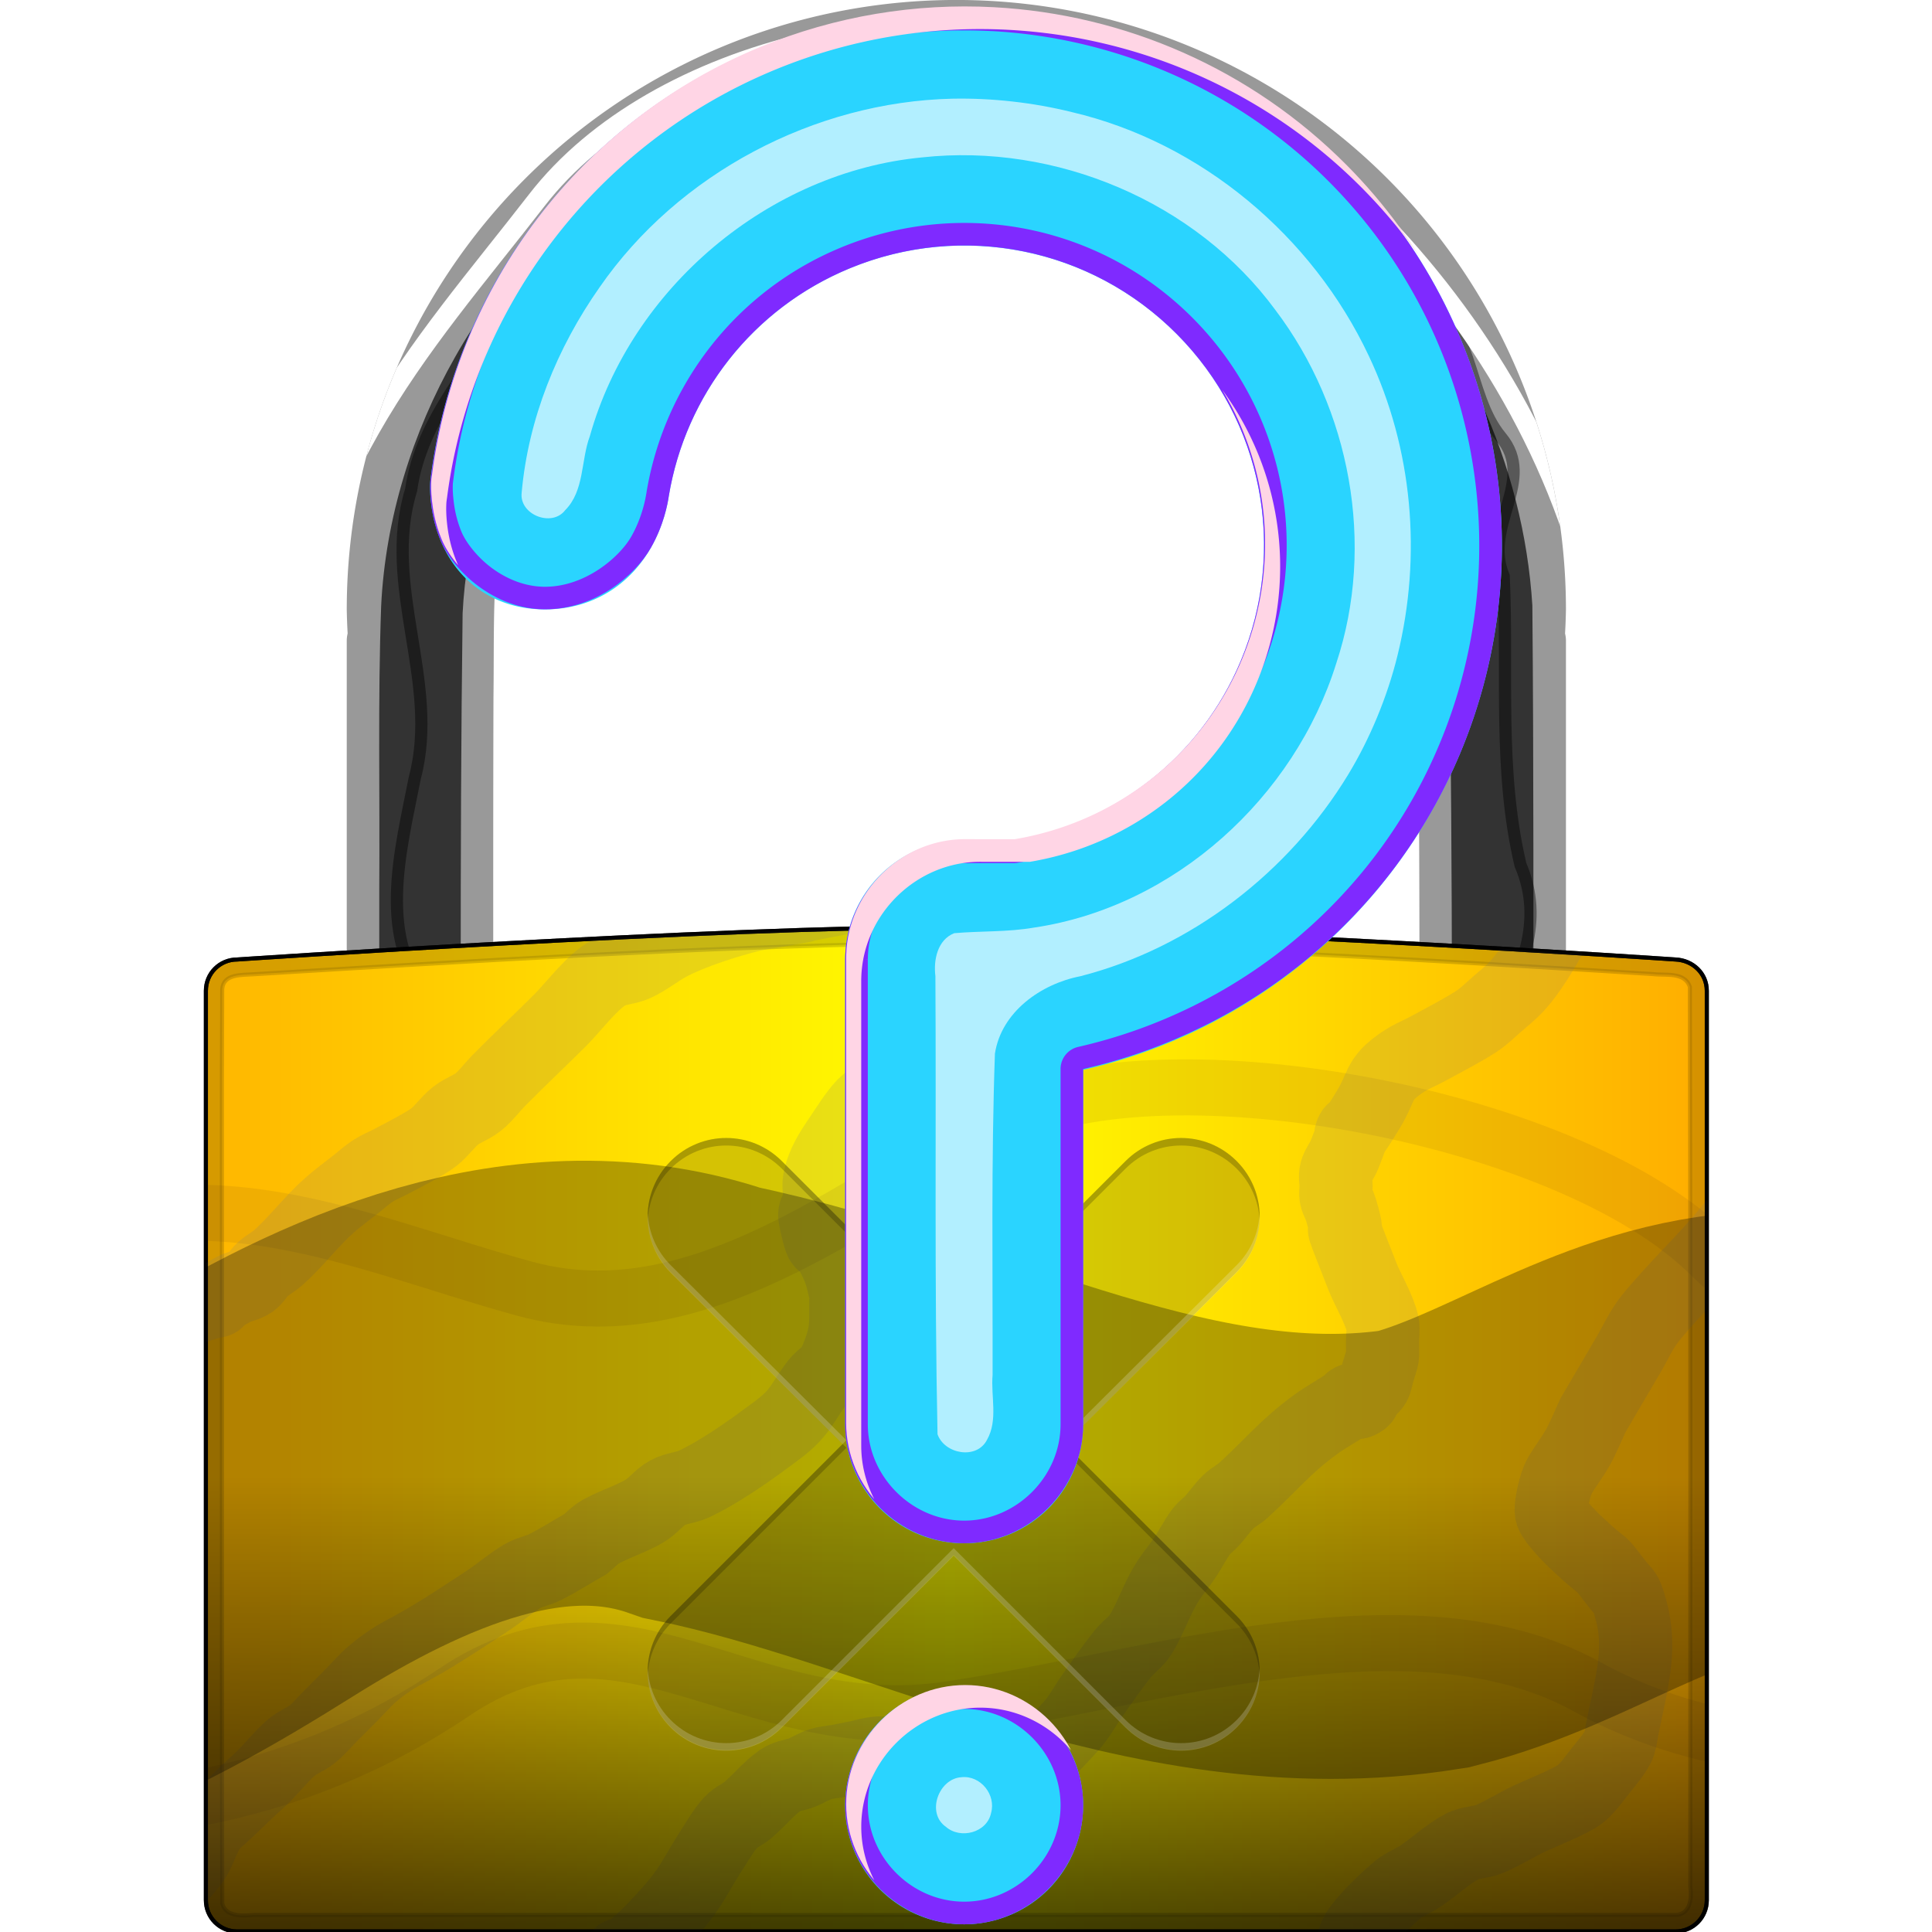 <?xml version="1.0" encoding="UTF-8" standalone="no"?>
<!-- Created with Inkscape (http://www.inkscape.org/) -->

<svg
   width="512"
   height="512"
   viewBox="0 0 135.467 135.467"
   version="1.1"
   id="svg5"
   inkscape:version="1.4.2 (ebf0e940d0, 2025-05-08)"
   sodipodi:docname="emblem-noread.svg"
   xml:space="preserve"
   xmlns:inkscape="http://www.inkscape.org/namespaces/inkscape"
   xmlns:sodipodi="http://sodipodi.sourceforge.net/DTD/sodipodi-0.dtd"
   xmlns:xlink="http://www.w3.org/1999/xlink"
   xmlns="http://www.w3.org/2000/svg"
   xmlns:svg="http://www.w3.org/2000/svg"><sodipodi:namedview
     id="namedview7"
     pagecolor="#242424"
     bordercolor="#666666"
     borderopacity="1"
     inkscape:showpageshadow="0"
     inkscape:pageopacity="0"
     inkscape:pagecheckerboard="1"
     inkscape:deskcolor="#000000"
     inkscape:document-units="px"
     showgrid="false"
     inkscape:zoom="0.921875"
     inkscape:cx="315.11864"
     inkscape:cy="88.40678"
     inkscape:window-width="3256"
     inkscape:window-height="1080"
     inkscape:window-x="1864"
     inkscape:window-y="0"
     inkscape:window-maximized="0"
     inkscape:current-layer="layer1" /><defs
     id="defs2"><linearGradient
       inkscape:collect="always"
       id="linearGradient37704"><stop
         style="stop-color:#000000;stop-opacity:1;"
         offset="0"
         id="stop37700" /><stop
         style="stop-color:#000000;stop-opacity:0;"
         offset="1"
         id="stop37702" /></linearGradient><linearGradient
       inkscape:collect="always"
       id="linearGradient1284"><stop
         style="stop-color:#ffb600;stop-opacity:1;"
         offset="0"
         id="stop1280" /><stop
         style="stop-color:#ffff00;stop-opacity:1;"
         offset="0.496"
         id="stop1288" /><stop
         style="stop-color:#ffad00;stop-opacity:1;"
         offset="1"
         id="stop1282" /></linearGradient><linearGradient
       inkscape:collect="always"
       xlink:href="#linearGradient1284"
       id="linearGradient1286"
       x1="10.705"
       y1="93.051"
       x2="108.686"
       y2="93.051"
       gradientUnits="userSpaceOnUse"
       gradientTransform="translate(8.038,4.762)" /><clipPath
       clipPathUnits="userSpaceOnUse"
       id="clipPath2959"><path
         id="path2961"
         style="fill:url(#linearGradient2963);fill-opacity:1;stroke:#000000;stroke-width:0.265;stroke-linecap:round;stroke-linejoin:round;paint-order:stroke fill markers"
         d="m -93.612,1.617 c 0,0 31.2,-2.117 46.824,-2.117 15.624,0 46.824,2.117 46.824,2.117 1.126,0.051 2.034,0.907 2.034,2.034 V 62.862 c 0,1.127 -0.907,2.034 -2.034,2.034 h -93.648 c -1.127,0 -2.034,-0.907 -2.034,-2.034 V 3.651 c 0,-1.127 0.907,-2.034 2.034,-2.034 z"
         sodipodi:nodetypes="szssssssss" /></clipPath><linearGradient
       inkscape:collect="always"
       xlink:href="#linearGradient1284"
       id="linearGradient2963"
       gradientUnits="userSpaceOnUse"
       gradientTransform="translate(-106.483,-60.853)"
       x1="10.705"
       y1="93.051"
       x2="108.686"
       y2="93.051" /><filter
       inkscape:collect="always"
       style="color-interpolation-filters:sRGB"
       id="filter5159"
       x="-0.056"
       y="-0.197"
       width="1.121"
       height="1.394"><feGaussianBlur
         inkscape:collect="always"
         stdDeviation="3.115"
         id="feGaussianBlur5161" /></filter><filter
       inkscape:collect="always"
       style="color-interpolation-filters:sRGB"
       id="filter11196-2"
       x="-0.053"
       y="-0.044"
       width="1.107"
       height="1.087"><feGaussianBlur
         inkscape:collect="always"
         stdDeviation="1.673"
         id="feGaussianBlur11198-9" /></filter><clipPath
       clipPathUnits="userSpaceOnUse"
       id="clipPath13413"><path
         id="path13415"
         style="fill:#ffff00;stroke:none;stroke-width:6.057;stroke-linecap:round;stroke-linejoin:round;stroke-dasharray:none;stroke-opacity:1;paint-order:stroke fill markers"
         d="m -212.813,52.337 a 39.688,39.688 0 0 0 -39.688,39.688 39.688,39.688 0 0 0 0.058,1.556 c -0.037,0.153 -0.058,0.313 -0.058,0.478 v 52.585 c 0,1.127 0.908,2.034 2.034,2.034 h 75.306 c 1.127,0 2.034,-0.908 2.034,-2.034 V 94.059 c 0,-0.165 -0.022,-0.325 -0.058,-0.478 a 39.688,39.688 0 0 0 0.058,-1.556 39.688,39.688 0 0 0 -39.688,-39.688 z m 0.261,9.528 c 6.252,0.081 12.492,2.099 17.537,5.806 6.575,4.809 11.191,12.543 12.124,20.723 0.337,16.898 0.195,33.803 0.226,50.704 -20.095,0.011 -40.19,0.022 -60.285,0.034 0.009,-13.795 -0.037,-27.59 0.002,-41.386 0.036,-2.677 -0.021,-5.458 0.149,-8.066 0.313,-4.699 1.804,-9.294 4.241,-13.318 1.701,-2.813 3.871,-5.348 6.43,-7.483 5.063,-4.169 11.673,-6.806 18.328,-7.006 0.417,-0.012 0.833,-0.015 1.25,-0.01 z" /></clipPath><clipPath
       clipPathUnits="userSpaceOnUse"
       id="clipPath17075"><path
         id="path17077"
         style="fill:#ffff00;stroke:none;stroke-width:6.057;stroke-linecap:round;stroke-linejoin:round;stroke-dasharray:none;stroke-opacity:1;paint-order:stroke fill markers"
         d="m -139.579,-31.124 a 39.688,39.688 0 0 0 -39.688,39.687 39.688,39.688 0 0 0 0.058,1.556 c -0.037,0.153 -0.058,0.313 -0.058,0.478 v 52.585 c 0,1.127 0.908,2.034 2.034,2.034 h 75.306 c 1.127,0 2.035,-0.908 2.035,-2.034 v -52.585 c 0,-0.165 -0.022,-0.325 -0.058,-0.478 a 39.688,39.688 0 0 0 0.058,-1.556 39.688,39.688 0 0 0 -39.688,-39.687 z m 0.261,9.528 c 6.252,0.081 12.492,2.099 17.537,5.806 6.575,4.809 11.191,12.543 12.124,20.723 0.337,16.898 0.195,33.803 0.226,50.704 -20.095,0.011 -40.19,0.022 -60.285,0.034 0.009,-13.795 -0.037,-27.59 0.002,-41.386 0.036,-2.677 -0.021,-5.458 0.149,-8.066 0.313,-4.699 1.804,-9.294 4.241,-13.318 1.701,-2.813 3.871,-5.348 6.43,-7.483 5.063,-4.169 11.673,-6.806 18.328,-7.006 0.417,-0.012 0.833,-0.015 1.25,-0.01 z" /></clipPath><filter
       inkscape:collect="always"
       style="color-interpolation-filters:sRGB"
       id="filter17825"
       x="-0.026"
       y="-0.046"
       width="1.051"
       height="1.079"><feGaussianBlur
         inkscape:collect="always"
         stdDeviation="0.655"
         id="feGaussianBlur17827" /></filter><clipPath
       clipPathUnits="userSpaceOnUse"
       id="clipPath20906"><path
         id="path20908"
         style="fill:url(#linearGradient20910);fill-opacity:1;stroke:#000000;stroke-width:0.265;stroke-linecap:round;stroke-linejoin:round;paint-order:stroke fill markers"
         d="m -186.446,40.25 c 0,0 31.2,-2.117 46.824,-2.117 15.624,0 46.824,2.117 46.824,2.117 1.126,0.051 2.034,0.907 2.034,2.034 v 59.211 c 0,1.127 -0.907,2.034 -2.034,2.034 h -93.648 c -1.127,0 -2.034,-0.907 -2.034,-2.034 V 42.284 c 0,-1.127 0.907,-2.034 2.034,-2.034 z"
         sodipodi:nodetypes="szssssssss" /></clipPath><linearGradient
       inkscape:collect="always"
       xlink:href="#linearGradient1284"
       id="linearGradient20910"
       gradientUnits="userSpaceOnUse"
       gradientTransform="translate(-199.317,-22.219)"
       x1="10.705"
       y1="93.051"
       x2="108.686"
       y2="93.051" /><filter
       inkscape:collect="always"
       style="color-interpolation-filters:sRGB"
       id="filter21638"
       x="-0.008"
       y="-0.012"
       width="1.016"
       height="1.023"><feGaussianBlur
         inkscape:collect="always"
         stdDeviation="0.261"
         id="feGaussianBlur21640" /></filter><clipPath
       clipPathUnits="userSpaceOnUse"
       id="clipPath26258"><path
         id="path26260"
         style="fill:url(#linearGradient26262);fill-opacity:1;stroke:#000000;stroke-width:0.265;stroke-linecap:round;stroke-linejoin:round;paint-order:stroke fill markers"
         d="m -161.044,-26.67 c 0,0 31.2,-2.117 46.824,-2.117 15.624,0 46.824,2.117 46.824,2.117 1.126,0.051 2.034,0.907 2.034,2.034 v 59.211 c 0,1.127 -0.907,2.034 -2.034,2.034 H -161.044 c -1.127,0 -2.034,-0.907 -2.034,-2.034 v -59.211 c 0,-1.127 0.907,-2.034 2.034,-2.034 z"
         sodipodi:nodetypes="szssssssss" /></clipPath><linearGradient
       inkscape:collect="always"
       xlink:href="#linearGradient1284"
       id="linearGradient26262"
       gradientUnits="userSpaceOnUse"
       gradientTransform="translate(-173.915,-89.139)"
       x1="10.705"
       y1="93.051"
       x2="108.686"
       y2="93.051" /><filter
       inkscape:collect="always"
       style="color-interpolation-filters:sRGB"
       id="filter26990"
       x="-0.074"
       y="-0.09"
       width="1.163"
       height="1.181"><feGaussianBlur
         inkscape:collect="always"
         stdDeviation="3.786"
         id="feGaussianBlur26992" /></filter><clipPath
       clipPathUnits="userSpaceOnUse"
       id="clipPath26258-9"><path
         id="path26260-2"
         style="fill:url(#linearGradient26262);fill-opacity:1;stroke:#000000;stroke-width:0.265;stroke-linecap:round;stroke-linejoin:round;paint-order:stroke fill markers"
         d="m -161.044,-26.67 c 0,0 31.2,-2.117 46.824,-2.117 15.624,0 46.824,2.117 46.824,2.117 1.126,0.051 2.034,0.907 2.034,2.034 v 59.211 c 0,1.127 -0.907,2.034 -2.034,2.034 H -161.044 c -1.127,0 -2.034,-0.907 -2.034,-2.034 v -59.211 c 0,-1.127 0.907,-2.034 2.034,-2.034 z"
         sodipodi:nodetypes="szssssssss" /></clipPath><clipPath
       clipPathUnits="userSpaceOnUse"
       id="clipPath20906-3"><path
         id="path20908-6"
         style="fill:url(#linearGradient20910);fill-opacity:1;stroke:#000000;stroke-width:0.265;stroke-linecap:round;stroke-linejoin:round;paint-order:stroke fill markers"
         d="m -186.446,40.25 c 0,0 31.2,-2.117 46.824,-2.117 15.624,0 46.824,2.117 46.824,2.117 1.126,0.051 2.034,0.907 2.034,2.034 v 59.211 c 0,1.127 -0.907,2.034 -2.034,2.034 h -93.648 c -1.127,0 -2.034,-0.907 -2.034,-2.034 V 42.284 c 0,-1.127 0.907,-2.034 2.034,-2.034 z"
         sodipodi:nodetypes="szssssssss" /></clipPath><clipPath
       clipPathUnits="userSpaceOnUse"
       id="clipPath32973"><path
         id="path32975"
         style="fill:url(#linearGradient32977);fill-opacity:1;stroke:#000000;stroke-width:0.265;stroke-linecap:round;stroke-linejoin:round;paint-order:stroke fill markers"
         d="m -158.407,97.545 c 0,0 31.2,-2.117 46.824,-2.117 15.624,0 46.824,2.117 46.824,2.117 1.126,0.051 2.034,0.907 2.034,2.034 v 59.211 c 0,1.127 -0.907,2.034 -2.034,2.034 H -158.407 c -1.127,0 -2.034,-0.907 -2.034,-2.034 V 99.579 c 0,-1.127 0.907,-2.034 2.034,-2.034 z"
         sodipodi:nodetypes="szssssssss" /></clipPath><linearGradient
       inkscape:collect="always"
       xlink:href="#linearGradient1284"
       id="linearGradient32977"
       gradientUnits="userSpaceOnUse"
       gradientTransform="translate(-171.278,35.075)"
       x1="10.705"
       y1="93.051"
       x2="108.686"
       y2="93.051" /><filter
       inkscape:collect="always"
       style="color-interpolation-filters:sRGB"
       id="filter33705"
       x="-0.137"
       y="-1.69"
       width="1.256"
       height="4.381"><feGaussianBlur
         inkscape:collect="always"
         stdDeviation="6.077"
         id="feGaussianBlur33707" /></filter><filter
       inkscape:collect="always"
       style="color-interpolation-filters:sRGB"
       id="filter36136"
       x="-0.029"
       y="-0.029"
       width="1.057"
       height="1.054"><feGaussianBlur
         inkscape:collect="always"
         stdDeviation="0.719"
         id="feGaussianBlur36138" /></filter><linearGradient
       inkscape:collect="always"
       xlink:href="#linearGradient37704"
       id="linearGradient37706"
       x1="67.733"
       y1="130.511"
       x2="67.733"
       y2="100.925"
       gradientUnits="userSpaceOnUse" /><clipPath
       clipPathUnits="userSpaceOnUse"
       id="clipPath11"><path
         style="baseline-shift:baseline;display:inline;overflow:visible;vector-effect:none;fill:#2ad4ff;stroke-width:1;stroke-linecap:round;stroke-linejoin:round;stroke-miterlimit:12;paint-order:markers stroke fill;enable-background:accumulate;stop-color:#000000"
         d="M 211.105,5.365 C 205.614,5.07 200.015,5.974 194.727,8.155 182.123,13.35 173.413,24.91 171.703,38.207 l -0.004,0.006 c 0,3.2e-5 -0.004,0.038 -0.006,0.054 -0.002,0.012 -0.006,0.023 -0.008,0.035 l 0.004,-0.004 c -0.007,0.06 -0.017,0.124 -0.02,0.15 -0.008,0.083 -0.008,0.109 -0.01,0.135 -0.003,0.052 -0.003,0.074 -0.004,0.099 -0.002,0.05 -0.003,0.089 -0.004,0.133 -0.001,0.088 -0.003,0.186 0,0.301 0.005,0.23 0.021,0.523 0.059,0.871 0.077,0.696 0.235,1.615 0.67,2.672 0.87,2.115 3.76,4.839 7.324,4.839 3.539,0 6.311,-2.374 7.42,-4.308 0.905,-1.579 1.184,-3.1 1.257,-3.611 l -0.002,0.011 c 1.17,-7.108 5.887,-13.197 12.705,-16.008 7.898,-3.256 16.903,-1.442 22.924,4.619 6.021,6.061 7.774,15.077 4.465,22.953 -2.831,6.739 -8.875,11.373 -15.91,12.547 l -3.332,-0.002 c -0.045,-7.94e-4 -0.09,-0.002 -0.135,-0.002 -4.47,0 -8.211,3.661 -8.341,8.105 a 4.234,4.234 0 0 0 -0.005,0.19 c -2e-5,0.005 3e-5,0.01 0,0.015 a 4.234,4.234 0 0 0 0,0.002 c -1.5e-4,0.031 0,0.043 0,0.033 0,0.007 -2e-5,0.014 0,0.022 v 32.572 c 0,4.55 3.796,8.344 8.346,8.344 4.55,0 8.344,-3.794 8.344,-8.344 V 79.728 C 229.129,77.066 239.089,68.976 243.86,57.621 249.769,43.558 246.6,27.264 235.851,16.441 229.133,9.677 220.257,5.857 211.105,5.365 Z M 209.098,123.01 c -4.559,0 -8.346,3.787 -8.346,8.346 1e-5,4.559 3.787,8.344 8.346,8.344 4.559,1e-5 8.344,-3.785 8.344,-8.344 0,-4.559 -3.785,-8.346 -8.344,-8.346 z"
         id="path12" /></clipPath><filter
       inkscape:collect="always"
       style="color-interpolation-filters:sRGB"
       id="filter12"
       x="-0.044"
       y="-0.025"
       width="1.089"
       height="1.051"><feGaussianBlur
         inkscape:collect="always"
         stdDeviation="1.45"
         id="feGaussianBlur12" /></filter><clipPath
       clipPathUnits="userSpaceOnUse"
       id="clipPath17"><path
         style="baseline-shift:baseline;display:inline;overflow:visible;vector-effect:none;fill:#2ad4ff;stroke-width:1;stroke-linecap:round;stroke-linejoin:round;stroke-miterlimit:12;paint-order:markers stroke fill;enable-background:accumulate;stop-color:#000000"
         d="M 69.684,0.505 C 64.193,0.21 58.594,1.115 53.306,3.295 40.702,8.49 31.992,20.05 30.282,33.347 l -0.004,0.006 c 0,3.1e-5 -0.004,0.038 -0.006,0.054 -0.002,0.012 -0.006,0.023 -0.008,0.035 l 0.004,-0.004 c -0.007,0.06 -0.017,0.124 -0.02,0.15 -0.008,0.083 -0.008,0.109 -0.01,0.135 -0.003,0.052 -0.003,0.074 -0.004,0.099 -0.002,0.05 -0.003,0.089 -0.004,0.133 -0.001,0.088 -0.003,0.186 0,0.301 0.005,0.23 0.021,0.523 0.059,0.871 0.077,0.696 0.235,1.615 0.67,2.672 0.87,2.115 3.76,4.839 7.324,4.839 3.539,0 6.311,-2.374 7.42,-4.308 0.905,-1.579 1.184,-3.1 1.257,-3.611 l -0.002,0.011 c 1.17,-7.108 5.887,-13.197 12.705,-16.008 7.898,-3.256 16.903,-1.442 22.924,4.619 6.021,6.061 7.774,15.077 4.465,22.953 -2.831,6.739 -8.875,11.373 -15.91,12.547 l -3.332,-0.002 c -0.045,-7.93e-4 -0.09,-0.002 -0.135,-0.002 -4.47,0 -8.211,3.661 -8.341,8.105 a 4.234,4.234 0 0 0 -0.005,0.19 c -2.2e-5,0.005 2.9e-5,0.01 0,0.015 a 4.234,4.234 0 0 0 0,0.002 c -1.51e-4,0.031 0,0.043 0,0.033 0,0.007 -2.2e-5,0.014 0,0.022 v 32.572 c 0,4.55 3.796,8.344 8.346,8.344 4.55,0 8.344,-3.794 8.344,-8.344 V 74.869 C 87.708,72.206 97.668,64.116 102.439,52.761 108.348,38.698 105.179,22.404 94.429,11.581 87.712,4.817 78.836,0.997 69.684,0.505 Z M 67.677,118.15 c -4.559,0 -8.346,3.787 -8.346,8.346 10e-6,4.559 3.787,8.344 8.346,8.344 4.559,10e-6 8.344,-3.785 8.344,-8.344 0,-4.559 -3.785,-8.346 -8.344,-8.346 z"
         id="path18" /></clipPath><filter
       inkscape:collect="always"
       style="color-interpolation-filters:sRGB"
       id="filter18"
       x="-0.022"
       y="-0.012"
       width="1.044"
       height="1.023"><feGaussianBlur
         inkscape:collect="always"
         stdDeviation="0.639"
         id="feGaussianBlur18" /></filter><filter
       inkscape:collect="always"
       style="color-interpolation-filters:sRGB"
       id="filter19"
       x="-0.078"
       y="-0.04"
       width="1.156"
       height="1.08"><feGaussianBlur
         inkscape:collect="always"
         stdDeviation="2.031"
         id="feGaussianBlur19" /></filter></defs><g
     inkscape:label="Layer 1"
     inkscape:groupmode="layer"
     id="layer1"><g
       id="g40248"
       transform="matrix(1.077,0,0,1.077,-5.892,-5.131)"><path
         id="path5990"
         style="display:inline;opacity:1;fill:#999999;stroke:none;stroke-width:6.057;stroke-linecap:round;stroke-linejoin:round;stroke-dasharray:none;stroke-opacity:1;paint-order:stroke fill markers"
         d="M 67.733,4.762 A 39.688,39.688 0 0 0 28.046,44.45 a 39.688,39.688 0 0 0 0.058,1.556 c -0.037,0.153 -0.058,0.313 -0.058,0.478 v 52.585 c 0,1.127 0.908,2.034 2.035,2.034 h 75.306 c 1.127,0 2.034,-0.908 2.034,-2.034 v -52.585 c 0,-0.165 -0.022,-0.325 -0.058,-0.478 A 39.688,39.688 0 0 0 107.421,44.45 39.688,39.688 0 0 0 67.733,4.762 Z m 0.261,9.528 c 6.252,0.081 12.492,2.099 17.537,5.806 6.575,4.809 11.191,12.543 12.124,20.723 0.337,16.898 0.195,33.803 0.226,50.704 -20.095,0.011 -40.19,0.022 -60.285,0.034 0.009,-13.795 -0.037,-27.59 0.002,-41.386 0.036,-2.677 -0.021,-5.458 0.149,-8.066 0.313,-4.699 1.804,-9.294 4.241,-13.318 1.701,-2.813 3.871,-5.348 6.43,-7.483 5.063,-4.169 11.673,-6.806 18.328,-7.006 0.417,-0.012 0.833,-0.015 1.25,-0.01 z" /><path
         id="path5990-6-2"
         style="display:inline;mix-blend-mode:normal;fill:#333333;fill-opacity:1;stroke:none;stroke-width:6.057;stroke-linecap:round;stroke-linejoin:round;stroke-dasharray:none;stroke-opacity:1;paint-order:stroke fill markers;filter:url(#filter11196-2)"
         d="m -213.982,56.59 c -7.045,0.24 -14.007,2.489 -19.852,6.432 -4.718,3.161 -8.801,7.56 -11.618,12.57 -2.769,4.878 -4.536,10.511 -4.809,16.206 -0.221,6.149 -0.078,12.304 -0.123,18.455 0.004,12.803 -0.017,25.606 0.043,38.409 1.327,0.036 2.675,-0.011 4.013,0.01 23.695,0.001 47.39,0.016 71.084,-0.032 0.01,-8.361 0.002,-16.75 0.006,-25.121 -0.013,-10.586 0.019,-21.175 -0.074,-31.76 -0.572,-9.179 -4.671,-18.207 -11.392,-24.619 -5.162,-5.047 -11.899,-8.527 -18.944,-9.876 -2.734,-0.53 -5.53,-0.755 -8.334,-0.674 z m 1.473,5.268 c 10.468,0.084 20.821,5.546 26.504,14.39 3.364,5.035 5.416,11.034 5.279,17.127 0.246,15.978 0.176,31.96 0.171,47.938 -0.213,1.599 -2.06,2.256 -3.475,2.014 -19.705,-8.7e-4 -39.413,0.052 -59.117,0.005 -1.591,-0.276 -2.145,-2.141 -1.918,-3.544 0.021,-15.837 -0.098,-31.676 0.108,-47.512 0.475,-9.679 5.614,-19.028 13.618,-24.516 5.481,-3.819 12.138,-5.97 18.831,-5.901 z"
         clip-path="url(#clipPath13413)"
         transform="translate(280.546,-47.575)" /><path
         style="display:inline;opacity:0.655;mix-blend-mode:darken;fill:none;stroke:#000000;stroke-width:0.794;stroke-linecap:butt;stroke-linejoin:miter;stroke-dasharray:none;stroke-opacity:1;filter:url(#filter36136)"
         d="M 33.605,69.98 C 29.925,65.959 31.554,60.154 32.477,55.404 34.129,49.177 30.321,42.898 32.236,36.665 c 0.684,-4.808 4.23,-8.238 6.496,-12.276 3.581,-5.327 9.368,-9.431 15.868,-10.013 0.921,-3.74 4.215,-5.709 7.832,-4.656 5.206,-0.518 11.215,-1.577 15.649,1.955 3.729,2.077 8.579,0.301 12.053,3.046 4.21,1.902 0.99,10.162 7.449,9.223 3.935,1.523 3.266,6.457 5.602,9.27 2.359,2.836 -1.215,5.757 0.184,9.068 0.282,6.269 -0.368,12.617 1.093,18.791 1.552,3.639 0.075,6.983 -1.721,10.159 1.198,3.164 1.804,6.677 2.42,10.116 l 0.146,0.515"
         id="path35771" /><path
         id="rect792"
         style="display:inline;opacity:1;fill:url(#linearGradient1286);fill-opacity:1;stroke:#000000;stroke-width:0.265;stroke-linecap:round;stroke-linejoin:round;paint-order:stroke fill markers"
         d="m 20.909,67.232 c 0,0 31.2,-2.117 46.824,-2.117 15.624,0 46.824,2.117 46.824,2.117 1.126,0.051 2.034,0.907 2.034,2.034 v 59.211 c 0,1.127 -0.907,2.034 -2.034,2.034 H 20.909 c -1.127,0 -2.034,-0.907 -2.034,-2.034 V 69.266 c 0,-1.127 0.907,-2.034 2.034,-2.034 z"
         sodipodi:nodetypes="szssssssss" /><path
         id="rect792-6"
         style="display:inline;opacity:0.4;mix-blend-mode:normal;fill:#000000;fill-opacity:1;stroke:#000000;stroke-width:0.265;stroke-linecap:round;stroke-linejoin:round;paint-order:stroke fill markers;filter:url(#filter21638)"
         d="m -139.622,38.134 c -15.624,0 -46.824,2.117 -46.824,2.117 -1.127,0 -2.034,0.907 -2.034,2.034 V 101.496 c 0,1.127 0.908,2.034 2.034,2.034 h 93.648 c 1.127,0 2.035,-0.907 2.035,-2.034 V 42.284 c 0,-1.127 -0.909,-1.983 -2.035,-2.034 0,0 -31.2,-2.117 -46.824,-2.117 z m -0.985,1.047 c 0.703,-0.003 1.406,-0.003 2.109,0 14.758,0.2 29.486,1.097 44.21,2.017 0.818,0.108 2.089,-0.169 2.423,0.836 0.05,19.535 0.022,39.076 0.028,58.613 0.105,0.679 0.009,1.699 -0.85,1.798 -30.883,0.009 -61.767,0.012 -92.65,0.008 -0.726,0.041 -1.832,0.169 -2.078,-0.744 -0.035,-11.902 -0.015,-23.807 -0.023,-35.71 0.014,-7.943 -0.026,-15.891 0.021,-23.831 0.082,-0.992 1.272,-0.902 2.003,-0.955 14.219,-0.865 28.446,-1.739 42.698,-2.015 v -5.16e-4 c 0.703,-0.008 1.406,-0.013 2.109,-0.015 z"
         clip-path="url(#clipPath20906)"
         transform="translate(207.355,26.982)" /><path
         style="display:inline;opacity:0.298;mix-blend-mode:normal;fill:none;stroke:#593118;stroke-width:3.651;stroke-linecap:butt;stroke-linejoin:miter;stroke-dasharray:none;stroke-opacity:1;filter:url(#filter5159)"
         d="m -113.05,52.385 c 11.392,0.339 22.489,-0.453 33.572,-7.93 11.083,-7.477 18.929,3.092 32.229,1.115 13.3,-1.977 30.2,-7.746 41.557,-1.454 11.357,6.293 29.921,5.966 29.151,-8.819 C 15.84,23.324 11.581,24.919 2.07,15.768 -7.44,6.617 -34.082,2.016 -43.838,7.329 -53.593,12.642 -63.678,21.22 -74.843,18.198 -86.007,15.175 -98.136,8.992 -109.553,17.729 c -2.598,0.885 -5.42,1.319 -8.139,0.756"
         id="path1716-3"
         clip-path="url(#clipPath2959)"
         transform="translate(114.521,70.48)"
         sodipodi:nodetypes="czzzczzzcc" /><path
         style="display:inline;mix-blend-mode:normal;fill:none;stroke:#ffffff;stroke-width:1.27;stroke-linecap:butt;stroke-linejoin:miter;stroke-dasharray:none;stroke-opacity:1;filter:url(#filter17825)"
         d="m -97.213,18.806 c 1.016,-20.999 -15.777,-40.723 -29.821,-46.015 -14.044,-5.292 -32.211,-0.758 -39.848,9.106 -7.637,9.864 -15.723,18.04 -16.65,35.26"
         id="path16710"
         clip-path="url(#clipPath17075)"
         transform="translate(207.312,35.887)"
         sodipodi:nodetypes="czzc" /><path
         style="display:inline;opacity:0.406;mix-blend-mode:multiply;fill:none;stroke:#797979;stroke-width:4.763;stroke-linecap:butt;stroke-linejoin:miter;stroke-dasharray:none;stroke-opacity:1;filter:url(#filter26990)"
         d="m -173.905,-2.492 c 0.374,0.101 0.738,0.253 1.122,0.303 0.391,0.051 0.789,0 1.184,0 1.467,0 1.767,0.06 3.487,-0.353 0.702,-0.169 3.068,-1.093 3.805,-1.334 4.048,-1.318 0.084,0.28 3.043,-1.324 0.363,-0.197 0.805,-0.241 1.145,-0.476 0.298,-0.206 0.453,-0.57 0.722,-0.813 0.309,-0.28 0.691,-0.471 1.004,-0.747 1.209,-1.064 2.17,-2.384 3.379,-3.447 0.557,-0.49 1.158,-0.926 1.74,-1.386 0.357,-0.282 0.694,-0.594 1.076,-0.84 0.371,-0.239 0.785,-0.404 1.176,-0.609 0.616,-0.323 2.268,-1.17 2.79,-1.585 0.518,-0.412 0.894,-0.986 1.413,-1.398 0.454,-0.359 1.038,-0.533 1.487,-0.898 0.492,-0.401 0.868,-0.927 1.312,-1.38 1.33,-1.356 2.724,-2.646 4.063,-3.993 0.839,-0.844 2.108,-2.553 3.163,-3.066 0.53,-0.258 1.162,-0.251 1.696,-0.501 0.78,-0.366 1.453,-0.93 2.215,-1.332 1.441,-0.761 3.686,-1.475 5.255,-1.869 0.444,-0.112 0.9,-0.162 1.351,-0.243 4.895,-0.881 -0.98,0.195 3.362,-0.653 1.643,-0.321 2.526,-0.373 4.023,-1.106 0.321,-0.158 0.658,-0.305 0.928,-0.54 0.388,-0.337 0.697,-0.756 1.023,-1.154 0.687,-0.839 1.429,-1.642 2.013,-2.555 0.257,-0.402 0.288,-0.913 0.482,-1.349 1.582,-3.543 0.15,-0.144 1.277,-2.234 0.204,-0.378 0.34,-0.789 0.538,-1.169 0.159,-0.306 0.38,-0.577 0.53,-0.887 0.109,-0.226 0.132,-0.486 0.24,-0.712 0.117,-0.242 0.903,-1.451 1.067,-1.601 0.234,-0.214 0.571,-0.284 0.826,-0.472 0.76,-0.56 0.296,-0.591 1.256,-1.006 0.478,-0.207 1.004,-0.283 1.486,-0.479 0.627,-0.255 1.173,-0.731 1.835,-0.873 0.721,-0.156 1.478,0.054 2.214,0 0.663,-0.049 1.32,-0.174 1.971,-0.308 0.859,-0.177 1.689,-0.49 2.556,-0.624 0.487,-0.075 0.985,0 1.477,0 0.397,0 0.794,0 1.191,0 0.236,0 0.472,0 0.708,0 0.236,0 0.484,-0.075 0.708,0 0.075,0.025 -0.035,0.166 0,0.236 0.05,0.099 0.154,0.16 0.236,0.236 0.905,0.839 0.377,0.134 1.012,1.751 0.159,0.405 0.428,0.779 0.494,1.209 0.102,0.664 -0.054,1.346 0,2.016 0.07,0.862 0.512,1.821 0.289,2.722 -0.069,0.276 -0.36,0.45 -0.472,0.712 -1.181,2.759 1.21,-1.231 -1.321,1.973 -0.356,0.528 -1.828,2.771 -2.472,3.58 -0.47,0.592 -0.856,1.282 -1.463,1.733 -0.752,0.559 -1.725,0.745 -2.526,1.231 -0.768,0.466 -1.41,1.119 -2.161,1.611 -0.749,0.49 -1.555,0.886 -2.332,1.329 -1.52,0.934 -3.068,1.825 -4.561,2.803 -0.762,0.499 -1.425,1.142 -2.199,1.622 -1.426,0.884 -2.972,1.565 -4.391,2.461 -0.203,0.128 -3.605,2.862 -3.798,3.069 -0.596,0.641 -1.05,1.401 -1.543,2.124 -0.593,0.87 -1.167,1.744 -1.361,2.804 -0.075,0.41 0.051,0.838 0,1.252 -0.105,0.859 -0.438,0.538 -0.24,1.423 0.568,2.546 0.291,0.343 1.41,2.816 0.27,0.597 0.401,1.249 0.549,1.887 0.036,0.153 0,0.315 0,0.472 0,1.661 0.099,2.209 -0.776,4.15 -0.222,0.491 -0.764,0.764 -1.099,1.186 -0.557,0.703 -0.958,1.532 -1.573,2.185 -0.59,0.626 -1.32,1.106 -2.011,1.619 -1.206,0.896 -3.054,2.144 -4.45,2.782 -0.537,0.245 -1.166,0.264 -1.684,0.547 -0.565,0.31 -0.956,0.88 -1.512,1.205 -0.913,0.533 -1.947,0.838 -2.87,1.353 -0.358,0.2 -0.634,0.519 -0.95,0.779 -0.881,0.504 -1.739,1.052 -2.643,1.513 -0.462,0.235 -1,0.309 -1.448,0.57 -0.777,0.452 -1.456,1.056 -2.203,1.555 -1.214,0.81 -2.437,1.608 -3.681,2.372 -1.741,1.069 -2.357,1.152 -3.884,2.429 -0.506,0.423 -0.931,0.934 -1.397,1.401 -0.471,0.472 -0.941,0.944 -1.412,1.416 -0.38,0.38 -0.721,0.803 -1.14,1.139 -0.423,0.339 -0.962,0.52 -1.372,0.875 -0.658,0.57 -1.194,1.267 -1.81,1.882 -0.295,0.295 -0.617,0.561 -0.921,0.847 -0.518,0.488 -1.032,0.979 -1.543,1.474 -0.354,0.343 -0.774,0.633 -1.049,1.042 -0.403,0.599 -0.582,1.326 -0.96,1.941 -0.321,0.522 -0.789,0.942 -1.127,1.453 -0.221,0.333 -0.342,0.724 -0.545,1.069 -0.217,0.369 -0.505,0.694 -0.712,1.069 -0.54,0.98 -0.489,1.17 -0.708,2.258 -0.102,0.509 -0.211,1.017 -0.308,1.528 -0.114,0.6 -0.266,1.196 -0.327,1.804 -0.17,1.713 0.224,3.562 0.848,5.148 0.181,0.46 0.839,2.38 1.635,2.969 0.114,0.129 0.337,-0.089 0.464,0 0.181,0.127 0.259,0.408 0.472,0.465 0.697,0.187 1.437,0.137 2.152,0.239 0.558,0.08 1.107,0.219 1.664,0.308 2.379,0.381 4.351,0.893 6.673,0.719 0.432,-0.032 0.853,-0.152 1.278,-0.24 0.34,-0.071 0.697,-0.098 1.016,-0.236 0.484,-0.21 0.908,-0.539 1.368,-0.797 0.57,-0.321 1.148,-0.627 1.722,-0.941 0.633,-0.398 1.25,-0.823 1.9,-1.193 0.754,-0.429 1.558,-0.766 2.308,-1.201 1.807,-1.048 0.751,-0.604 2.324,-2.023 0.218,-0.196 0.515,-0.289 0.738,-0.479 1.056,-0.898 0.513,-0.647 1.374,-1.643 0.434,-0.502 0.939,-0.94 1.371,-1.444 0.374,-0.436 0.668,-0.938 1.045,-1.372 2.242,-2.58 2e-5,0.148 2.312,-1.919 0.717,-0.641 1.37,-1.35 2.011,-2.067 1.422,-1.589 1.536,-2.19 2.841,-4.205 0.357,-0.551 0.688,-1.13 1.135,-1.611 0.304,-0.327 0.748,-0.492 1.088,-0.78 0.737,-0.625 1.345,-1.406 2.14,-1.957 0.4,-0.277 0.926,-0.303 1.379,-0.483 0.402,-0.16 0.77,-0.407 1.183,-0.537 0.415,-0.131 0.857,-0.157 1.285,-0.239 0.394,-0.076 0.787,-0.154 1.18,-0.236 0.416,-0.087 1.305,-0.368 1.814,-0.24 0.108,0.027 0.128,0.209 0.236,0.236 0.229,0.057 0.492,-0.096 0.708,0 0.387,0.173 0.662,0.531 1.013,0.768 1.203,0.815 -0.451,-0.523 1.295,0.476 0.355,0.203 0.586,0.59 0.95,0.776 1.146,0.584 1.864,0.609 2.989,0.178 1.287,-0.493 1.302,-0.609 2.379,-1.626 0.61,-0.576 2.301,-2.331 2.71,-2.845 0.433,-0.544 0.764,-1.163 1.166,-1.732 0.639,-0.904 1.268,-1.817 1.956,-2.685 0.357,-0.451 0.869,-0.777 1.175,-1.263 0.56,-0.888 0.904,-1.896 1.4,-2.821 0.616,-1.148 0.832,-1.218 1.535,-2.274 0.354,-0.531 0.637,-1.109 1.017,-1.622 0.201,-0.27 0.49,-0.463 0.716,-0.712 0.368,-0.405 0.673,-0.866 1.065,-1.248 0.282,-0.274 0.653,-0.443 0.944,-0.708 1.929,-1.762 2.762,-2.878 4.729,-4.312 0.671,-0.49 1.409,-0.882 2.096,-1.348 0.093,-0.063 0.14,-0.186 0.24,-0.236 0.447,-0.222 0.049,0.443 0.708,0 0.147,-0.099 0.129,-0.335 0.236,-0.476 0.151,-0.199 0.402,-0.316 0.529,-0.532 0.136,-0.232 0.16,-0.514 0.236,-0.773 0.395,-1.342 0.308,-0.735 0.308,-2.021 0,-0.393 0.08,-0.795 0,-1.18 -0.183,-0.885 -0.985,-2.256 -1.297,-3.047 -2.164,-5.497 -0.498,-1.291 -1.423,-4.418 -0.079,-0.267 -0.245,-0.507 -0.301,-0.78 -0.047,-0.231 0,-0.472 0,-0.708 0,-0.315 -0.081,-0.64 0,-0.944 0.103,-0.389 0.388,-0.706 0.537,-1.08 1.492,-3.76 -0.791,0.924 1.55,-2.94 0.893,-1.474 0.648,-1.889 1.797,-2.784 0.862,-0.671 1.342,-0.782 2.266,-1.289 1.001,-0.549 2.023,-1.065 2.981,-1.684 0.477,-0.308 0.882,-0.717 1.31,-1.09 0.449,-0.39 0.918,-0.761 1.322,-1.197 0.886,-0.958 1.674,-2.329 2.3,-3.428 0.434,-0.764 0.827,-1.551 1.25,-2.321 0.395,-0.719 0.88,-1.392 1.204,-2.146 0.243,-0.565 1.541,-4.401 2.104,-5.742 0.228,-0.542 0.487,-1.071 0.737,-1.604 0.36,-0.767 0.834,-1.487 1.093,-2.294 0.198,-0.62 0.076,-1.31 0.262,-1.934 0.405,-1.362 1.045,-2.644 1.5,-3.991 0.223,-0.659 0.331,-1.351 0.532,-2.017 0.727,-2.405 0.261,-0.729 1.031,-2.517 0.734,-1.705 -0.66,0.241 1.544,-2.679 1.514,-2.005 4.257,-1.573 6.347,-1.12 4.508,0.977 6.546,0.861 9.703,3.415 1.046,0.846 2.055,1.761 2.898,2.81 1.015,1.261 1.15,4.463 1.311,5.527 0.115,0.76 0.306,1.511 0.353,2.278 0.084,1.363 0.095,4.108 -0.289,5.627 -0.881,3.488 -1.083,3.198 -3.033,6.257 -6.982,10.954 0.087,0.6 -13.318,16.761 -1.33,1.603 -2.384,3.422 -3.708,5.031 -1.627,1.976 -3.522,3.723 -5.134,5.711 -0.581,0.716 -0.951,1.58 -1.42,2.374 -0.77,1.313 -1.54,2.627 -2.31,3.94 -0.32,0.684 -0.597,1.39 -0.961,2.052 -0.375,0.682 -0.873,1.292 -1.251,1.973 -0.222,0.4 -0.616,1.935 -0.472,2.368 0.159,0.476 1.298,1.616 1.48,1.789 2.492,2.355 1.226,0.771 2.81,2.829 0.209,0.272 0.498,0.502 0.614,0.825 0.709,1.978 0.671,3.553 0.309,5.552 -0.17,0.94 -0.387,1.872 -0.578,2.808 -0.08,0.393 -0.119,0.796 -0.236,1.18 -0.139,0.459 -0.891,1.349 -1.068,1.564 -0.471,0.574 -0.879,1.215 -1.445,1.695 -0.529,0.448 -2.826,1.367 -3.341,1.616 -0.882,0.425 -1.712,0.959 -2.616,1.334 -0.566,0.235 -1.234,0.195 -1.774,0.486 -0.974,0.525 -1.785,1.31 -2.704,1.926 -0.47,0.316 -1.021,0.512 -1.461,0.869 -0.446,0.361 -2.265,2.003 -2.735,2.921 -0.162,0.316 -0.207,0.678 -0.301,1.02 -0.086,0.313 -0.157,0.629 -0.236,0.944 -0.079,0.315 -0.2,0.621 -0.236,0.944 -0.043,0.391 0,0.786 0,1.18 0,0.396 -0.059,0.796 0,1.187 0.128,0.857 0.366,1.693 0.558,2.538 0.097,0.426 0.141,0.87 0.308,1.275 0.121,0.294 0.404,0.5 0.541,0.787 0.348,0.731 1.051,2.601 1.192,3.556 0.112,0.76 0.18,1.526 0.236,2.292 0.023,0.315 0.076,0.641 0,0.948 -0.087,0.352 -0.302,0.661 -0.476,0.979 -0.364,0.663 -0.727,1.327 -1.139,1.961 -0.33,0.507 -0.722,0.97 -1.083,1.455 -0.247,0.332 -0.443,0.708 -0.739,0.997 -1.009,0.984 -2.135,1.843 -3.162,2.808 -0.271,0.254 -3.009,3.178 -3.209,3.346 -8.7e-5,8e-5 -3.34,2.24 -3.493,2.335 -0.714,0.44 -1.947,0.986 -2.581,1.62 -0.14,0.14 -0.103,0.398 -0.236,0.544 -0.088,0.096 -0.597,0.335 -0.697,0.236 -0.121,-0.12 -0.157,-0.302 -0.236,-0.452 -0.21,-0.397 -0.421,-0.794 -0.631,-1.191"
         id="path25123-5"
         clip-path="url(#clipPath26258)"
         transform="translate(181.952,93.902)" /><path
         style="display:inline;opacity:0.544;mix-blend-mode:multiply;fill:none;stroke:#000000;stroke-width:28.972;stroke-linecap:butt;stroke-linejoin:miter;stroke-dasharray:none;stroke-opacity:1;filter:url(#filter33705)"
         d="m -189.9,142.764 c 11.008,4.056 22.216,-2.104 31.357,-7.839 8.884,-5.567 19.842,-10.525 30.396,-6.825 15.622,3.205 30.602,12.127 47.011,9.526 7.354,-1.866 13.624,-6.871 21.387,-7.466 4.201,-0.788 8.444,-1.316 12.656,-2.034"
         id="path27396-8"
         sodipodi:nodetypes="csccssssssssssssscsscsssssssscssssssssc"
         clip-path="url(#clipPath32973)"
         transform="translate(179.316,-32.003)" /><path
         id="path37698"
         style="display:inline;opacity:0.704;mix-blend-mode:color-burn;fill:url(#linearGradient37706);fill-opacity:1;stroke:#000000;stroke-width:0.265;stroke-linecap:round;stroke-linejoin:round;paint-order:stroke fill markers"
         d="m 20.909,67.232 c 0,0 31.2,-2.117 46.824,-2.117 15.624,0 46.824,2.117 46.824,2.117 1.126,0.051 2.034,0.907 2.034,2.034 v 59.211 c 0,1.127 -0.907,2.034 -2.034,2.034 H 20.909 c -1.127,0 -2.034,-0.907 -2.034,-2.034 V 69.266 c 0,-1.127 0.907,-2.034 2.034,-2.034 z"
         sodipodi:nodetypes="szssssssss" /></g><path
       id="rect1"
       style="opacity:0.18;fill:#1a1a1a;stroke-width:1.058;stroke-linecap:round;stroke-linejoin:round;stroke-miterlimit:12;paint-order:markers stroke fill"
       d="m 50.923,79.792 c -1.408,0 -2.815,0.539 -3.894,1.618 -2.157,2.157 -2.157,5.63 0,7.787 l 12.053,12.053 -12.053,12.053 c -2.157,2.157 -2.157,5.63 2e-6,7.787 2.157,2.157 5.63,2.157 7.787,0 l 12.053,-12.053 12.053,12.053 c 2.157,2.157 5.63,2.157 7.787,0 2.157,-2.157 2.157,-5.63 -10e-7,-7.787 l -12.053,-12.053 12.053,-12.053 c 2.157,-2.157 2.157,-5.63 0,-7.787 -2.157,-2.157 -5.63,-2.157 -7.787,0 L 66.87,93.463 54.817,81.41 C 53.738,80.331 52.331,79.792 50.923,79.792 Z" /><path
       id="path2"
       style="display:none;opacity:1;fill:#1a1a1a;stroke-width:1.058;stroke-linecap:round;stroke-linejoin:round;stroke-miterlimit:12;paint-order:markers stroke fill"
       d="m 3.021,58.326 c -2.403,2.403 -3.885,5.726 -3.885,9.408 0,7.364 5.929,13.293 13.293,13.293 h 41.148 v 41.148 c 0,7.364 5.929,13.293 13.293,13.293 7.364,0 13.293,-5.929 13.293,-13.293 V 81.026 h 41.148 c 7.364,0 13.293,-5.929 13.293,-13.293 0,-7.364 -5.929,-13.293 -13.293,-13.293 H 80.163 V 13.293 C 80.163,5.929 74.234,1.6327449e-6 66.87,1.6327449e-6 59.506,1.6327449e-6 53.577,5.929 53.577,13.293 V 54.441 H 12.429 c -3.682,0 -7.005,1.482 -9.408,3.885 z"
       transform="rotate(45,66.87,67.733)"
       sodipodi:insensitive="true" /><path
       id="path3"
       style="opacity:0.2;fill:#000000;stroke-width:1.058;stroke-linecap:round;stroke-linejoin:round;stroke-miterlimit:12;paint-order:markers stroke fill"
       d="m 50.923,79.792 c -1.408,0 -2.815,0.539 -3.894,1.618 -1.146,1.146 -1.683,2.664 -1.611,4.158 0.063,-1.318 0.6,-2.618 1.611,-3.629 1.079,-1.079 2.486,-1.618 3.894,-1.618 1.408,0 2.815,0.539 3.894,1.618 l 12.053,12.053 12.053,-12.053 c 2.157,-2.157 5.63,-2.157 7.787,0 1.011,1.011 1.548,2.311 1.612,3.629 0.072,-1.494 -0.466,-3.012 -1.612,-4.158 -2.157,-2.157 -5.63,-2.157 -7.787,0 L 66.87,93.463 54.817,81.41 c -1.079,-1.079 -2.486,-1.618 -3.894,-1.618 z m 8.159,21.458 -12.053,12.053 c -1.146,1.146 -1.683,2.664 -1.611,4.158 0.063,-1.318 0.6,-2.618 1.611,-3.629 l 12.318,-12.317 z m 15.575,0 -0.265,0.265 12.317,12.317 c 1.011,1.011 1.548,2.311 1.612,3.629 0.072,-1.494 -0.466,-3.012 -1.612,-4.158 z"
       sodipodi:nodetypes="sscssscsscsscsscccsccccscsc" /><path
       id="path4"
       style="opacity:0.2;fill:#ffffff;stroke-width:1.058;stroke-linecap:round;stroke-linejoin:round;stroke-miterlimit:12;paint-order:markers stroke fill"
       d="m 50.923,122.753 c -1.408,0 -2.815,-0.539 -3.894,-1.618 -1.146,-1.146 -1.683,-2.664 -1.611,-4.158 0.063,1.318 0.6,2.618 1.611,3.629 1.079,1.079 2.486,1.618 3.894,1.618 1.408,0 2.815,-0.539 3.894,-1.618 l 12.053,-12.053 12.053,12.053 c 2.157,2.157 5.63,2.157 7.787,0 1.011,-1.011 1.548,-2.311 1.612,-3.629 0.072,1.494 -0.466,3.012 -1.612,4.158 -2.157,2.157 -5.63,2.157 -7.787,0 l -12.053,-12.053 -12.053,12.053 c -1.079,1.079 -2.486,1.618 -3.894,1.618 z m 8.159,-21.503 -12.053,-12.008 c -1.146,-1.146 -1.683,-2.664 -1.611,-4.158 0.063,1.318 0.6,2.618 1.611,3.629 l 12.318,12.273 z m 15.575,0 -0.265,-0.265 12.317,-12.273 c 1.013,-1.009 1.548,-2.311 1.612,-3.629 0.072,1.494 -0.466,3.012 -1.612,4.158 z"
       sodipodi:nodetypes="sscsscccscsscsscccsccccscsc" /><path
       id="path5"
       style="baseline-shift:baseline;display:inline;overflow:visible;fill:#2ad4ff;stroke:#2ad4ff;stroke-width:8.467;stroke-linecap:round;stroke-linejoin:round;stroke-miterlimit:12;stroke-dasharray:none;stroke-opacity:1;paint-order:markers stroke fill;enable-background:accumulate;stop-color:#000000;fill-opacity:1"
       d="M 69.384,4.82 C 64.509,4.558 59.543,5.36 54.846,7.296 43.625,11.922 35.883,22.224 34.393,34.06 c -0.004,10e-4 -0.176,4.435 3.819,4.435 3.994,0 4.498,-4.363 4.498,-4.363 1.404,-8.532 7.092,-15.863 15.27,-19.234 9.468,-3.903 20.324,-1.716 27.541,5.55 7.217,7.266 9.331,18.135 5.364,27.577 -3.426,8.155 -10.794,13.794 -19.336,15.141 l -3.811,-0.002 c -0.044,-0.001 -0.089,-0.002 -0.134,-0.002 -2.267,0 -4.094,1.817 -4.11,4.081 l -5.06e-4,5.01e-4 c -3.3e-5,0.006 -4.73e-4,0.012 -4.95e-4,0.018 -2.2e-5,0.004 0,0.008 0,0.013 -1.1e-5,0.004 -1.1e-5,0.008 0,0.012 v 32.581 c 0,2.278 1.834,4.111 4.111,4.111 2.278,0 4.111,-1.834 4.111,-4.111 V 71.466 C 83.498,70.008 93.784,62.352 98.466,51.21 103.713,38.72 100.902,24.266 91.355,14.654 85.388,8.646 77.511,5.257 69.385,4.82 Z M 67.603,122.472 a 4.111,4.111 0 0 0 -4.111,4.111 4.111,4.111 0 0 0 4.111,4.111 4.111,4.111 0 0 0 4.111,-4.111 4.111,4.111 0 0 0 -4.111,-4.111 z" /><path
       style="baseline-shift:baseline;display:inline;overflow:visible;mix-blend-mode:normal;vector-effect:none;stroke-linecap:round;stroke-linejoin:round;stroke-miterlimit:12;paint-order:markers stroke fill;filter:url(#filter12);enable-background:accumulate;stop-color:#000000;fill:#7f2aff"
       d="M 211.191,3.779 C 205.469,3.472 199.631,4.416 194.121,6.688 c -13.131,5.413 -22.207,17.456 -23.99,31.311 -2.6e-4,0.002 -0.002,0.004 -0.002,0.006 -0.002,0.012 -0.007,0.037 -0.008,0.041 v 0.002 a 1.588,1.588 0 0 0 0.049,0.102 l -0.059,-0.031 c -0.001,0.01 -0.005,0.009 -0.021,0.18 -0.011,0.117 -0.018,0.228 -0.014,0.166 a 1.588,1.588 0 0 0 -0.002,0.029 c -0.004,0.076 -0.004,0.135 -0.004,0.127 -0.002,0.059 -0.005,0.111 -0.006,0.16 a 1.588,1.588 0 0 0 0,0.02 c -8.8e-4,0.077 -0.004,0.202 0,0.359 0.006,0.272 0.025,0.608 0.068,1.004 0.086,0.781 0.273,1.87 0.779,3.102 0.579,1.408 1.678,2.776 3.176,3.885 1.498,1.109 3.431,1.939 5.617,1.939 4.249,0 7.399,-2.669 8.797,-5.107 1.039,-1.812 1.346,-3.473 1.441,-4.127 a 1.588,1.588 0 0 0 0.004,-0.004 c 1.083,-6.577 5.434,-12.196 11.744,-14.797 7.313,-3.015 15.617,-1.342 21.191,4.27 5.575,5.612 7.191,13.926 4.127,21.219 -2.609,6.211 -8.155,10.467 -14.635,11.574 l -3.117,-0.002 h -0.025 c -0.032,-6.89e-4 -0.07,-0.002 -0.135,-0.002 -5.337,0 -9.773,4.338 -9.928,9.646 -0.003,0.076 -0.005,0.152 -0.006,0.229 5.9e-4,-0.015 0.002,-0.029 0.002,-0.029 0,0 1.392,0.081 1.518,0.088 h -1.52 c 0,0.001 0,0.003 0,0.004 0,0.005 -3e-5,0.01 0,0.021 v 32.568 c 0,5.433 4.501,9.932 9.934,9.932 5.432,0 9.93,-4.499 9.93,-9.932 V 80.916 C 230.661,77.864 240.523,69.662 245.324,58.236 251.481,43.583 248.177,26.6 236.976,15.322 229.977,8.274 220.728,4.292 211.191,3.779 Z m -41.07,34.266 0.006,-0.039 c 0.025,-0.148 0.021,-0.137 -0.008,0.035 a 1.588,1.588 0 0 0 0.002,0.004 z M 211.02,6.951 c 8.767,0.471 17.269,4.129 23.705,10.609 10.298,10.368 13.333,25.973 7.672,39.445 -4.569,10.875 -14.108,18.623 -25.309,21.174 a 1.588,1.588 0 0 0 -1.234,1.549 v 24.91 c 0,3.667 -3.089,6.756 -6.756,6.756 -3.667,0 -6.76,-3.089 -6.76,-6.756 v -32.555 -0.018 a 1.588,1.588 0 0 0 0,-0.004 c 0,-3.62e-4 0,-0.003 0,-0.004 5e-5,-0.007 0,-0.011 0,-0.014 h -0.951 c 0.457,-0.003 0.951,-0.006 0.951,-0.006 0,7.82e-4 -5e-5,-0.007 0,-0.02 a 1.588,1.588 0 0 0 0,-0.002 v -0.006 -0.002 c 0,-0.003 2e-5,-0.01 0,-0.008 V 72 c 2.2e-4,-0.039 0.002,-0.078 0.004,-0.117 a 1.588,1.588 0 0 0 0.002,-0.033 c 0.104,-3.58 3.151,-6.562 6.754,-6.562 0.013,0 0.049,9.95e-4 0.109,0.002 a 1.588,1.588 0 0 0 0.023,0 l 3.332,0.002 a 1.588,1.588 0 0 0 0.262,-0.021 c 7.558,-1.262 14.07,-6.255 17.113,-13.498 3.555,-8.46 1.664,-18.177 -4.803,-24.688 -6.467,-6.51 -16.171,-8.464 -24.654,-4.967 -7.326,3.02 -12.409,9.577 -13.666,17.217 l 0.021,0.004 a 1.588,1.588 0 0 0 -0.025,0.018 c -0.056,0.389 -0.306,1.728 -1.062,3.047 -0.82,1.43 -3.214,3.51 -6.043,3.51 -1.377,0 -2.673,-0.533 -3.729,-1.314 -1.056,-0.782 -1.838,-1.834 -2.129,-2.541 -0.363,-0.884 -0.491,-1.632 -0.559,-2.242 -0.033,-0.298 -0.047,-0.545 -0.051,-0.732 a 1.588,1.588 0 0 0 0,-0.006 c -0.002,-0.068 -0.001,-0.137 0,-0.225 v -0.018 c 7.2e-4,-0.029 0.003,-0.053 0.004,-0.086 0.002,-0.052 9.8e-4,-0.046 0.002,-0.064 1.2e-4,-0.002 -1.7e-4,-0.005 0,-0.008 0.002,-0.026 0.003,-0.04 0.006,-0.074 a 1.588,1.588 0 0 0 0,-0.008 c -0.014,0.151 0.003,-0.001 0.016,-0.111 a 1.588,1.588 0 0 0 0.004,-0.023 c 0.002,-0.016 0.003,-0.025 0.004,-0.035 a 1.588,1.588 0 0 0 0.004,-0.014 c 1.637,-12.736 9.98,-23.809 22.055,-28.787 5.066,-2.089 10.428,-2.954 15.688,-2.672 z M 209.098,121.422 c -5.438,0 -9.934,4.496 -9.934,9.934 1e-5,5.438 4.496,9.932 9.934,9.932 5.437,10e-6 9.932,-4.494 9.932,-9.932 0,-5.437 -4.494,-9.934 -9.932,-9.934 z m 0,3.176 c 3.679,-1e-5 6.756,3.078 6.756,6.758 -1e-5,3.68 -3.076,6.756 -6.756,6.756 -3.68,-1e-5 -6.758,-3.077 -6.758,-6.756 0,-3.679 3.079,-6.758 6.758,-6.758 z"
       id="path10"
       clip-path="url(#clipPath11)"
       transform="translate(-141.49,-4.772)" /><path
       style="baseline-shift:baseline;display:none;overflow:visible;vector-effect:none;fill:#2ad4ff;stroke-width:1;stroke-linecap:round;stroke-linejoin:round;stroke-miterlimit:12;paint-order:markers stroke fill;enable-background:accumulate;stop-color:#000000"
       d="m 271.844,-59.76 c -5.491,-0.295 -11.09,0.609 -16.379,2.789 -12.604,5.196 -21.314,16.756 -23.023,30.052 l -0.004,0.006 c 0,3.2e-5 -0.004,0.038 -0.006,0.054 -0.002,0.012 -0.006,0.023 -0.008,0.035 l 0.004,-0.004 c -0.007,0.06 -0.017,0.124 -0.02,0.15 -0.008,0.083 -0.008,0.109 -0.01,0.135 -0.003,0.052 -0.003,0.074 -0.004,0.099 -0.002,0.05 -0.003,0.089 -0.004,0.133 -0.001,0.088 -0.003,0.186 0,0.301 0.005,0.23 0.021,0.523 0.059,0.871 0.077,0.696 0.235,1.615 0.67,2.672 0.87,2.115 3.76,4.839 7.324,4.839 3.539,0 6.311,-2.374 7.42,-4.308 0.905,-1.579 1.184,-3.1 1.257,-3.611 l -0.002,0.011 c 1.17,-7.108 5.887,-13.197 12.705,-16.008 7.898,-3.256 16.903,-1.442 22.924,4.619 6.021,6.061 7.774,15.077 4.465,22.953 -2.831,6.739 -8.875,11.373 -15.91,12.547 l -3.332,-0.002 c -0.045,-7.94e-4 -0.09,-0.002 -0.135,-0.002 -4.47,0 -8.211,3.661 -8.341,8.105 a 4.234,4.234 0 0 0 -0.005,0.19 c -2e-5,0.005 3e-5,0.01 0,0.015 a 4.234,4.234 0 0 0 0,0.002 c -1.5e-4,0.031 0,0.043 0,0.033 0,0.007 -2e-5,0.014 0,0.022 V 39.514 c 0,4.55 3.796,8.344 8.346,8.344 4.55,0 8.344,-3.794 8.344,-8.344 V 14.604 c 11.689,-2.662 21.649,-10.753 26.42,-22.107 5.909,-14.063 2.74,-30.357 -8.01,-41.18 -6.718,-6.764 -15.593,-10.585 -24.745,-11.076 z m -2.008,117.644 c -4.559,0 -8.346,3.787 -8.346,8.346 10e-6,4.559 3.787,8.344 8.346,8.344 4.559,1e-5 8.344,-3.785 8.344,-8.344 0,-4.559 -3.785,-8.346 -8.344,-8.346 z"
       id="path16"
       sodipodi:insensitive="true" /><path
       id="path14"
       style="baseline-shift:baseline;display:inline;overflow:visible;mix-blend-mode:normal;vector-effect:none;fill:#ffd5e5;stroke-width:1;stroke-linecap:round;stroke-linejoin:round;stroke-miterlimit:12;paint-order:markers stroke fill;filter:url(#filter18);enable-background:accumulate;stop-color:#000000"
       d="M 69.684,0.505 C 64.193,0.21 58.594,1.115 53.306,3.295 40.702,8.49 31.992,20.05 30.282,33.347 l -0.004,0.006 c 0,3.2e-5 -0.004,0.038 -0.006,0.054 -0.002,0.012 -0.006,0.023 -0.008,0.035 l 0.004,-0.004 c -0.007,0.06 -0.017,0.124 -0.02,0.15 -0.008,0.083 -0.008,0.109 -0.01,0.135 -0.003,0.052 -0.003,0.074 -0.004,0.099 -0.002,0.05 -0.003,0.089 -0.004,0.133 -0.001,0.088 -0.003,0.186 0,0.301 0.005,0.23 0.021,0.523 0.059,0.871 0.077,0.696 0.235,1.615 0.67,2.672 0.243,0.59 0.643,1.228 1.17,1.84 -0.04,-0.085 -0.078,-0.169 -0.112,-0.253 -0.435,-1.058 -0.593,-1.976 -0.67,-2.672 -0.038,-0.348 -0.054,-0.641 -0.059,-0.871 -0.003,-0.115 -10e-4,-0.213 0,-0.301 0.001,-0.044 0.002,-0.083 0.004,-0.133 0.001,-0.025 0.001,-0.047 0.004,-0.099 0.002,-0.026 0.002,-0.052 0.01,-0.135 0.002,-0.026 0.013,-0.09 0.02,-0.15 l -0.004,0.004 c 0.002,-0.012 0.006,-0.023 0.008,-0.035 0.002,-0.016 0.006,-0.054 0.006,-0.054 l 0.004,-0.006 c 1.709,-13.297 10.42,-24.857 23.023,-30.052 5.288,-2.18 10.888,-3.084 16.379,-2.789 9.152,0.492 18.028,4.312 24.745,11.076 1.508,1.518 2.867,3.145 4.073,4.857 C 98.11,15.726 96.397,13.562 94.43,11.581 87.712,4.817 78.836,0.997 69.684,0.505 Z M 85.697,27.327 c 3.412,5.659 3.999,12.678 1.355,18.969 -2.831,6.739 -8.875,11.373 -15.91,12.547 l -3.332,-0.002 c -0.045,-7.94e-4 -0.09,-0.002 -0.135,-0.002 -4.47,0 -8.211,3.661 -8.341,8.105 a 4.234,4.234 0 0 0 -0.005,0.19 c -2e-5,0.005 3e-5,0.01 0,0.015 a 4.234,4.234 0 0 0 0,0.002 c -1.5e-4,0.031 0,0.043 0,0.033 0,0.007 -2e-5,0.014 0,0.022 v 32.572 c 0,2.016 0.745,3.883 1.971,5.338 -0.582,-1.133 -0.913,-2.409 -0.913,-3.751 V 68.794 c -2e-5,-0.007 0,-0.015 0,-0.022 0,0.009 -1.5e-4,-0.002 0,-0.033 a 4.234,4.234 0 0 1 0,-0.002 c 3e-5,-0.006 -2e-5,-0.01 0,-0.015 a 4.234,4.234 0 0 1 0.005,-0.19 c 0.129,-4.444 3.871,-8.105 8.341,-8.105 0.045,0 0.09,0.001 0.135,0.002 l 3.332,0.002 c 7.035,-1.174 13.079,-5.808 15.91,-12.547 2.897,-6.895 1.915,-14.662 -2.414,-20.557 z m -18.02,90.823 c -4.559,0 -8.346,3.787 -8.346,8.346 1e-5,2.021 0.745,3.891 1.971,5.345 -0.583,-1.134 -0.913,-2.412 -0.913,-3.758 0,-4.559 3.787,-8.346 8.346,-8.346 2.536,0 4.833,1.173 6.372,2.998 -1.391,-2.705 -4.218,-4.585 -7.43,-4.585 z"
       clip-path="url(#clipPath17)" /><path
       id="path19"
       style="baseline-shift:baseline;display:inline;overflow:visible;vector-effect:none;fill:#ffffff;stroke-width:1;stroke-linecap:round;stroke-linejoin:round;stroke-miterlimit:12;paint-order:markers stroke fill;enable-background:accumulate;stop-color:#000000;filter:url(#filter19);opacity:0.8"
       d="M 66.764,6.92 C 57.116,7.142 47.564,12.158 42.04,20.147 c -2.978,4.238 -5.002,9.224 -5.462,14.401 -0.181,1.534 2.111,2.451 3.053,1.223 1.362,-1.376 1.09,-3.488 1.728,-5.191 2.911,-10.39 12.546,-18.527 23.306,-19.545 9.355,-1.019 19.169,3.089 24.765,10.706 5.251,6.936 7.023,16.457 4.271,24.752 -2.938,9.427 -11.352,17.09 -21.199,18.548 -1.848,0.321 -3.742,0.23 -5.595,0.392 -1.179,0.47 -1.46,1.882 -1.319,3.013 0.064,10.706 -0.075,21.414 0.149,32.12 0.487,1.393 2.749,1.805 3.469,0.39 0.789,-1.389 0.26,-3.044 0.392,-4.553 0.015,-7.507 -0.102,-15.021 0.163,-22.523 0.449,-2.928 3.225,-4.889 5.978,-5.427 7.767,-1.983 14.636,-7.293 18.8,-14.156 1.499,-2.47 2.734,-5.417 3.451,-8.342 C 99.71,38.965 99.062,31.463 95.972,24.944 92.018,16.551 84.227,9.988 75.156,7.861 72.477,7.196 69.573,6.863 66.764,6.92 Z m 0.656,117.693 c -1.604,0.092 -2.491,2.507 -1.1,3.475 1.021,0.9 2.889,0.418 3.172,-0.969 0.359,-1.275 -0.735,-2.645 -2.072,-2.506 z" /></g></svg>
